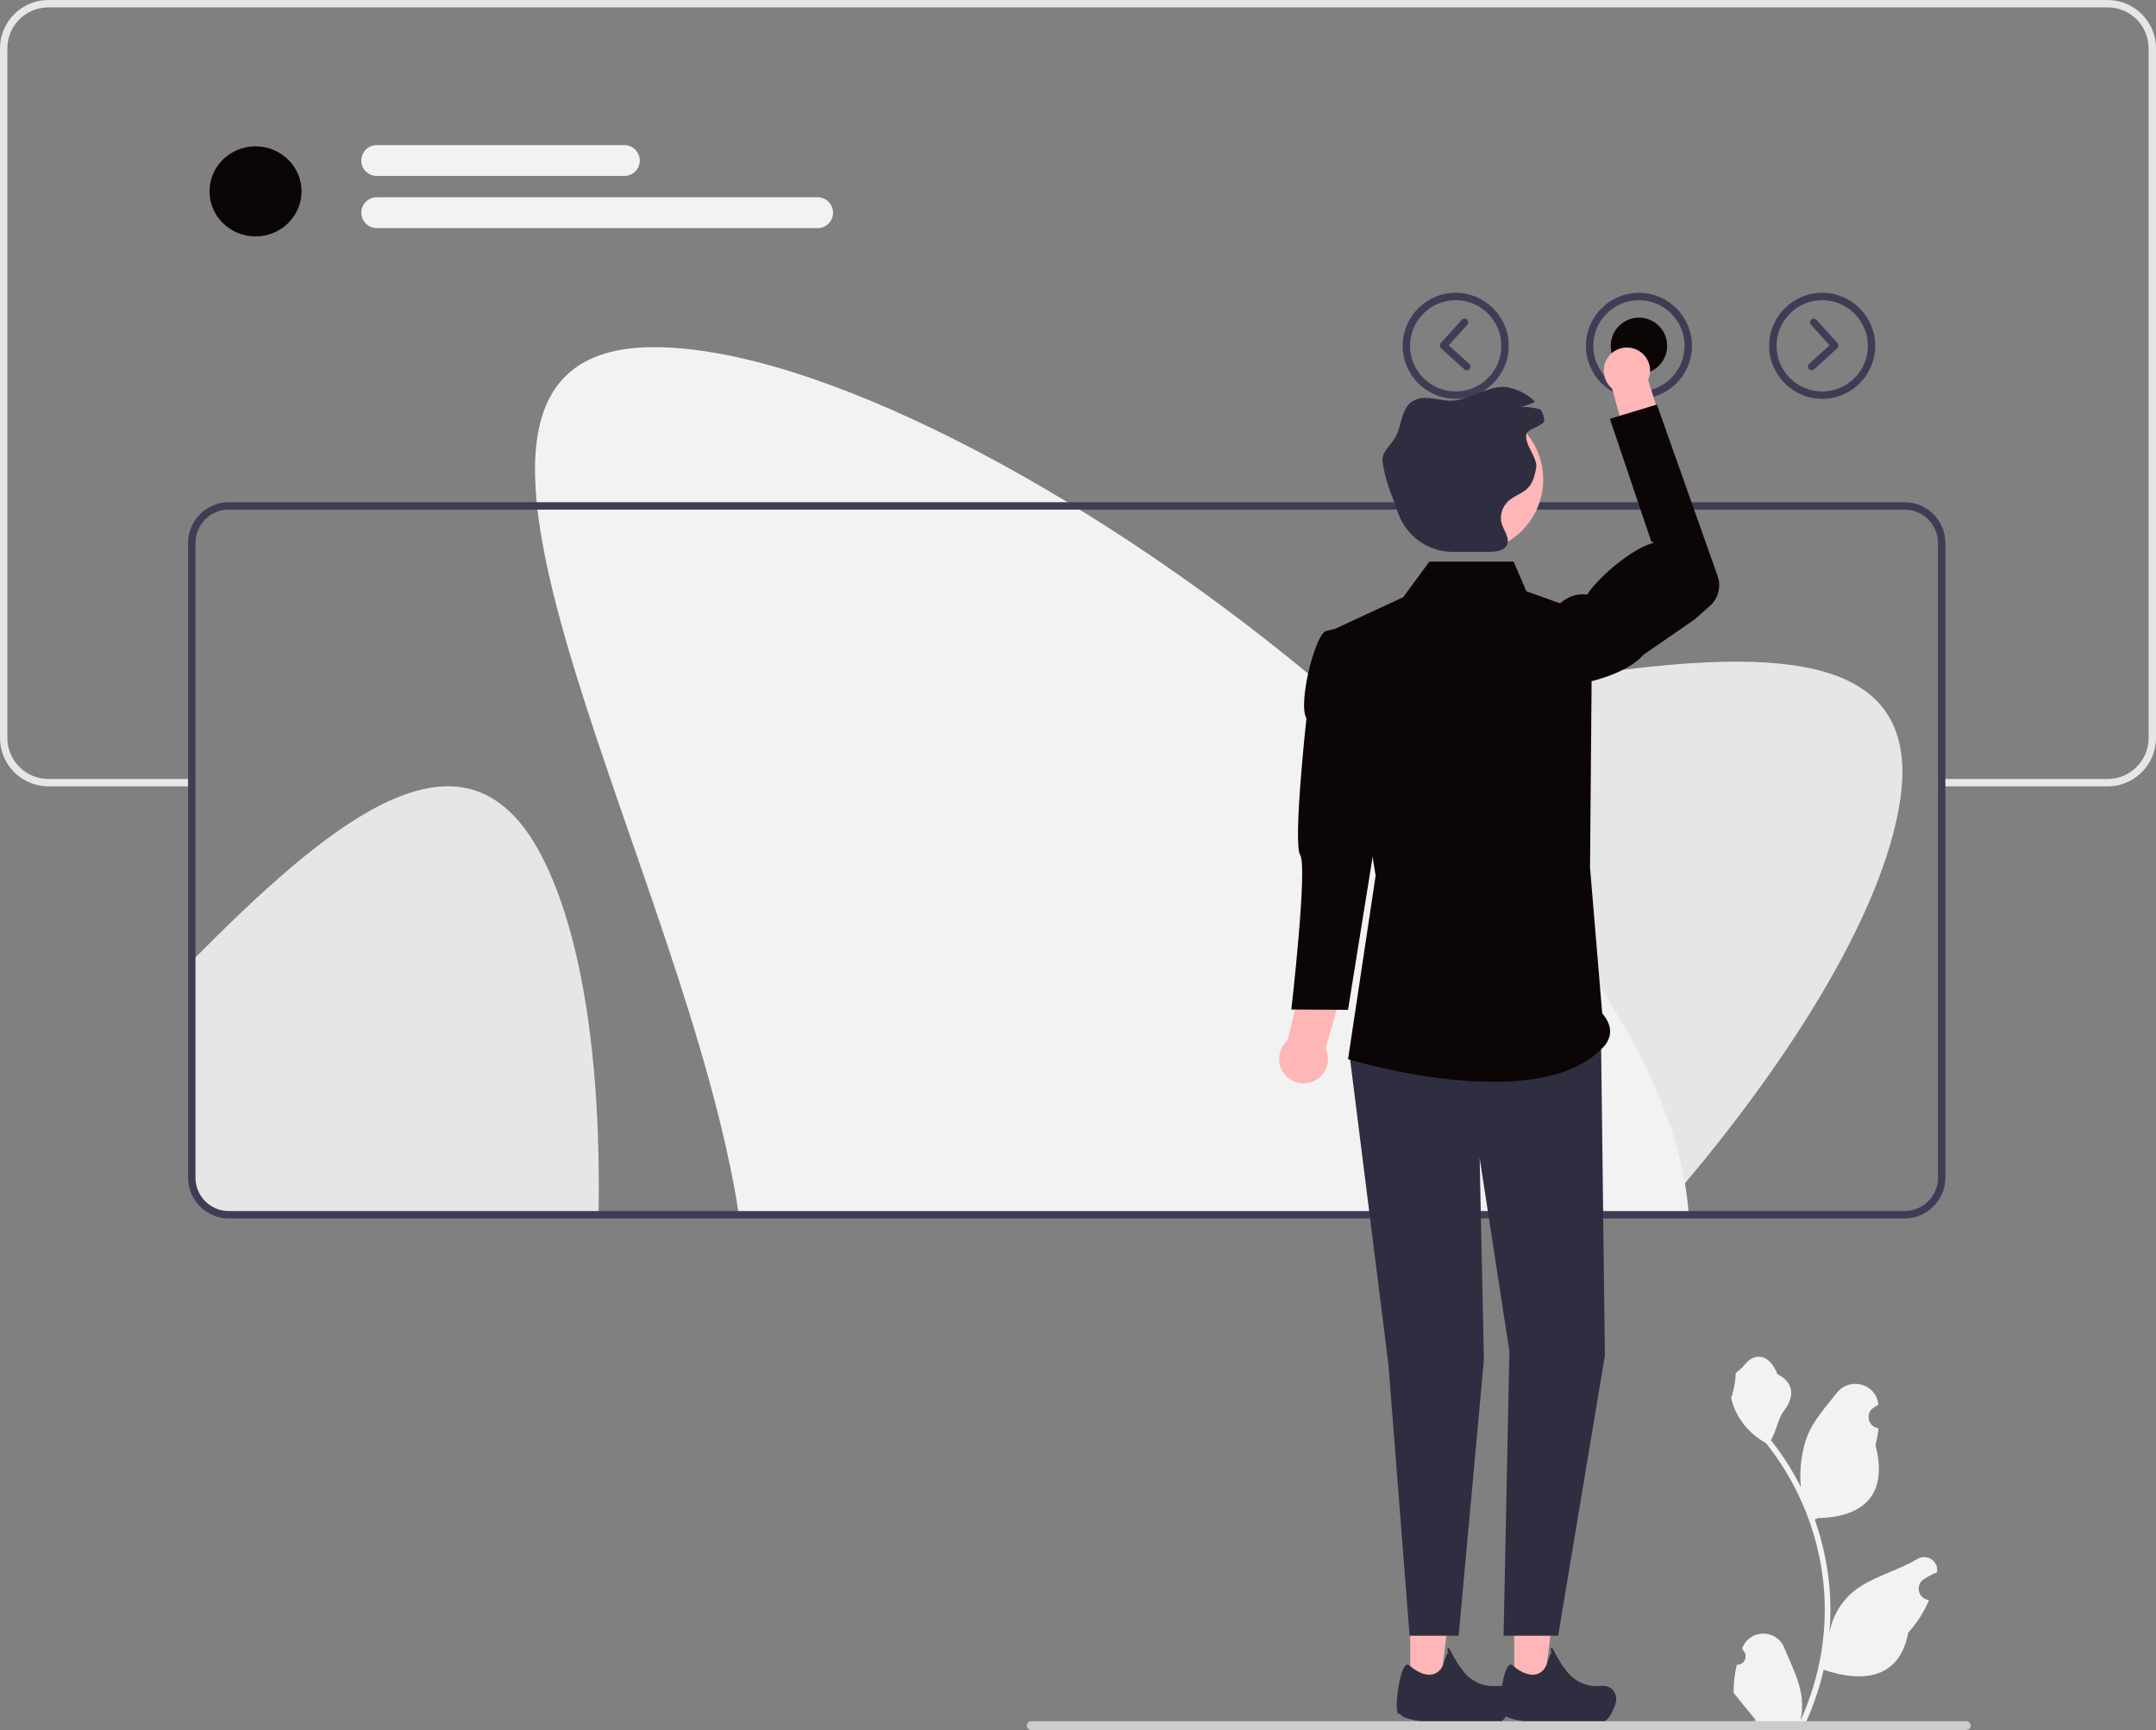 <svg xmlns="http://www.w3.org/2000/svg" width="584" height="468.599" viewBox="0 0 584 468.599" xmlns:xlink="http://www.w3.org/1999/xlink"><rect x="0" y="0" width="584" height="468.599" fill="#808080" stroke="none"/><path d="M470.47,450.912c2.066,.129,3.208-2.437,1.645-3.933l-.155-.618c.02-.05,.041-.099,.062-.148,2.089-4.982,9.17-4.947,11.241,.042,1.839,4.428,4.179,8.864,4.756,13.546,.258,2.067,.142,4.172-.316,6.2,4.308-9.411,6.575-19.687,6.575-30.021,0-2.597-.142-5.193-.433-7.783-.239-2.119-.568-4.224-.995-6.31-2.306-11.277-7.299-22.018-14.5-30.99-3.462-1.892-6.349-4.851-8.093-8.397-.626-1.279-1.117-2.655-1.35-4.056,.394,.052,1.486-5.949,1.188-6.317,.549-.833,1.532-1.247,2.131-2.06,2.982-4.043,7.091-3.337,9.236,2.157,4.582,2.313,4.627,6.148,1.815,9.837-1.789,2.347-2.035,5.522-3.604,8.035,.162,.207,.329,.407,.491,.614,2.961,3.798,5.522,7.88,7.681,12.169-.61-4.766,.291-10.508,1.826-14.21,1.748-4.217,5.025-7.769,7.91-11.415,3.466-4.379,10.573-2.468,11.184,3.083,.006,.054,.012,.107,.017,.161-.429,.242-.848,.499-1.259,.77-2.339,1.547-1.531,5.174,1.241,5.602l.063,.01c-.155,1.544-.42,3.074-.807,4.579,3.702,14.316-4.29,19.53-15.701,19.764-.252,.129-.497,.258-.749,.381,1.156,3.255,2.08,6.594,2.764,9.979,.614,2.99,1.04,6.013,1.279,9.049,.297,3.83,.271,7.68-.052,11.503l.019-.136c.82-4.211,3.107-8.145,6.427-10.87,4.946-4.063,11.933-5.559,17.268-8.824,2.568-1.572,5.859,.459,5.411,3.437l-.022,.143c-.794,.323-1.569,.698-2.319,1.117-.429,.242-.848,.499-1.259,.77-2.339,1.547-1.531,5.174,1.241,5.602l.063,.01c.045,.006,.084,.013,.129,.019-1.363,3.236-3.262,6.239-5.639,8.829-2.315,12.497-12.256,13.683-22.89,10.044h-.006c-1.163,5.064-2.861,10.011-5.044,14.726h-18.02c-.065-.2-.123-.407-.181-.607,1.666,.103,3.346,.006,4.986-.297-1.337-1.641-2.674-3.294-4.011-4.935-.032-.032-.058-.065-.084-.097-.678-.84-1.363-1.673-2.041-2.512l-0-.001c-.042-2.578,.267-5.147,.879-7.64l.001-0Z" fill="#f2f2f2"/><path d="M514.615,217.335c-4.78,30.22-30.36,71.7-65.52,111.7h-190.07l19.87-125.64c46.36,.2,104.76-14.07,151.92-20.78,51.9-7.37,90.17-5.59,83.8,34.72Z" fill="#e6e6e6"/><path d="M162.135,329.035H61.985c-5.54,0-10.04-4.5-10.04-10.04v-58.62c2.23-2.28,4.46-4.51,6.66-6.69,37.29-36.84,69.08-58.22,87.99-22.05,11.32,21.66,16.26,57,15.54,97.4Z" fill="#e6e6e6"/><path d="M570.91,0H13.1C5.88,0,0,5.87,0,13.09V199.9c0,6.92,5.41,12.62,12.22,13.06,.29,.03,.58,.04,.88,.04H52.22v-2H13.1c-.3,0-.59-.01-.88-.04-5.71-.45-10.22-5.24-10.22-11.06V13.09C2,6.97,6.98,2,13.1,2H570.91c6.12,0,11.09,4.97,11.09,11.09V199.9c0,6.12-4.97,11.1-11.09,11.1h-44.69v2h44.69c7.22,0,13.09-5.88,13.09-13.1V13.09c0-7.22-5.87-13.09-13.09-13.09Z" fill="#e6e6e6"/><g><ellipse cx="69.212" cy="51.833" rx="12.463" ry="12.201" fill="#0c0505"/><path d="M169.125,47.659H102.04c-2.301,0-4.174-1.872-4.174-4.174s1.872-4.174,4.174-4.174h67.085c2.301,0,4.174,1.872,4.174,4.174s-1.872,4.174-4.174,4.174Z" fill="#f2f2f2"/><path d="M221.478,61.786H102.04c-2.301,0-4.174-1.872-4.174-4.174s1.872-4.174,4.174-4.174h119.438c2.301,0,4.174,1.872,4.174,4.174s-1.872,4.174-4.174,4.174Z" fill="#f2f2f2"/></g><path d="M394.309,108.035c-7.92,0-14.364-6.443-14.364-14.364,0-7.92,6.443-14.363,14.364-14.363,7.92,0,14.363,6.443,14.363,14.363,0,7.92-6.443,14.364-14.363,14.364Zm0-26.727c-6.817,0-12.364,5.546-12.364,12.363,0,6.817,5.546,12.364,12.364,12.364,6.817,0,12.363-5.546,12.363-12.364,0-6.817-5.546-12.363-12.363-12.363Z" fill="#3f3d56"/><path d="M443.945,108.035c-7.92,0-14.364-6.443-14.364-14.364,0-7.92,6.443-14.363,14.364-14.363s14.364,6.443,14.364,14.363c0,7.92-6.443,14.364-14.364,14.364Zm0-26.727c-6.817,0-12.364,5.546-12.364,12.363,0,6.817,5.546,12.364,12.364,12.364s12.364-5.546,12.364-12.364c0-6.817-5.546-12.363-12.364-12.363Z" fill="#3f3d56"/><circle cx="443.945" cy="93.672" r="7.636" fill="#0c0505"/><path d="M493.581,108.035c-7.92,0-14.363-6.443-14.363-14.364,0-7.92,6.443-14.363,14.363-14.363,7.92,0,14.364,6.443,14.364,14.363,0,7.92-6.443,14.364-14.364,14.364Zm0-26.727c-6.817,0-12.363,5.546-12.363,12.363,0,6.817,5.546,12.364,12.363,12.364,6.817,0,12.364-5.546,12.364-12.364,0-6.817-5.546-12.363-12.364-12.363Z" fill="#3f3d56"/><path d="M457.425,329.035H200.151c-7.042-45.816-30.264-101.275-44.257-146.808-15.392-50.106-19.613-88.192,21.203-88.192,43.622,0,116.437,38.178,176.942,88.192,55.382,45.763,100.456,101.435,103.385,146.808Z" fill="#f2f2f2"/><path d="M515.905,330.035H61.985c-6.087,0-11.04-4.952-11.04-11.04V147.075c0-6.087,4.953-11.04,11.04-11.04h453.92c6.087,0,11.04,4.953,11.04,11.04v171.92c0,6.088-4.953,11.04-11.04,11.04ZM61.985,138.035c-4.985,0-9.04,4.055-9.04,9.04v171.92c0,4.984,4.055,9.04,9.04,9.04h453.92c4.985,0,9.04-4.056,9.04-9.04V147.075c0-4.985-4.055-9.04-9.04-9.04H61.985Z" fill="#3f3d56"/><g><polygon points="410.163 459.328 417.956 459.327 421.664 429.266 410.161 429.267 410.163 459.328" fill="#ffb6b6"/><polygon points="381.989 459.328 389.782 459.327 393.49 429.266 381.987 429.267 381.989 459.328" fill="#ffb6b6"/><polygon points="365.516 285.447 376.073 369.468 381.822 443.066 395.11 443.066 401.947 368.318 400.797 313.694 408.847 366.018 407.28 443.066 422.058 443.066 434.721 367.168 433.662 280.238 365.516 285.447" fill="#2f2e41"/><path d="M409.997,152.124h-22.818l-7.081,9.627-18.4,8.557,10.925,66.852-7.475,49.738s52.324,16.044,69.573-3.744c1.891-2.497,2.107-5.304-.725-8.674l-3.3-39.459,.575-68.456-17.825-6.418-3.45-8.022Z" fill="#0c0505"/><g><path d="M348.727,281.867l4.761-19.196,11.345,1.19-5.756,20.116c.275,.577,.472,1.203,.572,1.867,.544,3.615-1.947,6.987-5.562,7.531-3.615,.544-6.987-1.947-7.531-5.562-.347-2.306,.544-4.509,2.17-5.946Z" fill="#ffb6b6"/><path d="M367.778,168.735l-8.437,2.166c-2.926,.25-7.872,19.528-5.465,23.705,0,0-3.715,33.837-1.682,37.025,2.033,3.187-2.406,41.815-2.406,41.815l15.354,.081,11.942-74.242-10.681-22.107c-.121-3.729,5.092-8.76,1.374-8.441Z" fill="#0c0505"/></g><g><path d="M436.666,105.245l5.046,18.085,10.734-1.441-6.015-18.931c.245-.555,.415-1.154,.492-1.788,.416-3.446-2.039-6.577-5.485-6.993-3.446-.416-6.577,2.039-6.993,5.485-.266,2.198,.64,4.264,2.223,5.583Z" fill="#ffb6b6"/><path d="M414.247,179.587h0c1.139,4.341,5.381,7.12,9.811,6.407,6.941-1.118,16.621-3.544,21.145-8.667l13.751-9.491,4.189-3.687c2.296-2.021,3.132-5.236,2.111-8.12l-16.447-46.448-12.739,3.85,11.227,33.277,.65,.327c-5.936,1.435-15.322,9.685-18,14-5.665-.655-9.397,3.569-12.507,9.363-2.83,2.132-4.09,5.762-3.191,9.189Z" fill="#0c0505"/></g><circle cx="398.452" cy="129.889" r="19.563" fill="#ffb6b6"/><path d="M413.445,117.625c-.59,2.84,3.23,6.45,2.64,9.28-.39,1.92-.85,3.94-2.31,5.38-1.36,1.33-3.39,1.94-4.88,3.15-2.01,1.63-2.84,4.33-2.05,6.65,.53,1.53,1.69,3.14,1.59,4.62-.02,.37-.12,.74-.34,1.09-.9,1.51-3.18,1.69-5.08,1.69h-9.51c-6.94-.01-13-4.58-15.04-11.22-.31-.99-.63-1.92-.97-2.73-1.37-3.26-2.37-6.65-2.97-10.09-.57-3.21,2.52-4.79,3.85-7.82,1.45-3.33,1.33-7.68,4.88-9.28,3.55-1.61,7.31,.73,11.22,.08l.15-.03c4.67-.84,9.7-4.5,14.27-3.39,2.63,.64,5.15,1.99,6.93,3.82-1.26,.66-2.61,1.12-4,1.37,1.87-.03,3.76,.22,5.57,.74,.48,.87,.8,1.82,.91,2.81,.17,1.48-4.12,2.27-4.79,3.67-.03,.07-.06,.14-.07,.21Z" fill="#2f2e41"/></g><path d="M490.702,100.292c-.272,0-.544-.111-.741-.329-.371-.41-.34-1.042,.07-1.413l5.549-5.024-5.023-5.549c-.371-.409-.339-1.042,.07-1.412s1.042-.339,1.412,.07l5.694,6.29c.371,.409,.34,1.042-.07,1.412l-6.29,5.695c-.191,.173-.432,.259-.671,.259Z" fill="#3f3d56"/><path d="M397.298,100.292c-.239,0-.479-.085-.671-.259l-6.29-5.695c-.41-.371-.441-1.003-.07-1.412l5.694-6.29c.37-.41,1.003-.441,1.412-.07s.441,1.003,.07,1.412l-5.023,5.549,5.549,5.024c.41,.371,.441,1.003,.07,1.413-.197,.218-.469,.329-.741,.329Z" fill="#3f3d56"/><path d="M437.799,460.415h0c-.074,1.586-1.927,5.526-3.447,5.982-4.57,1.37-26.338,.77-27.171-2.283-2.044,1.888-.045-15.239,2.498-13.045,5.201,4.488,8.831,2.426,9.548-1.207l.863-2.195,.169,.247c.525,.769-.78-1.541,.149-1.596,.107-.006,2.529,4.883,3.312,5.432l.062,.1c2.094,3.375,5.944,5.243,9.891,4.8h0c1.223-.137,2.494,.265,3.277,1.215,.571,.693,.893,1.59,.849,2.549Z" fill="#2f2e41"/><path d="M409.799,460.415h0c-.074,1.586-1.927,5.526-3.447,5.982-4.57,1.37-26.338,.77-27.171-2.283-2.044,1.888-.045-15.239,2.498-13.045,5.201,4.488,8.831,2.426,9.548-1.207l.863-2.195,.169,.247c.525,.769-.78-1.541,.149-1.596,.107-.006,2.529,4.883,3.312,5.432l.062,.1c2.094,3.375,5.944,5.243,9.891,4.8h0c1.223-.137,2.494,.265,3.277,1.215,.571,.693,.893,1.59,.849,2.549Z" fill="#2f2e41"/><path d="M278.149,467.409c0,.66,.53,1.19,1.19,1.19h253.29c.66,0,1.19-.53,1.19-1.19,0-.66-.53-1.19-1.19-1.19h-253.29c-.66,0-1.19,.53-1.19,1.19Z" fill="#ccc"/></svg>
